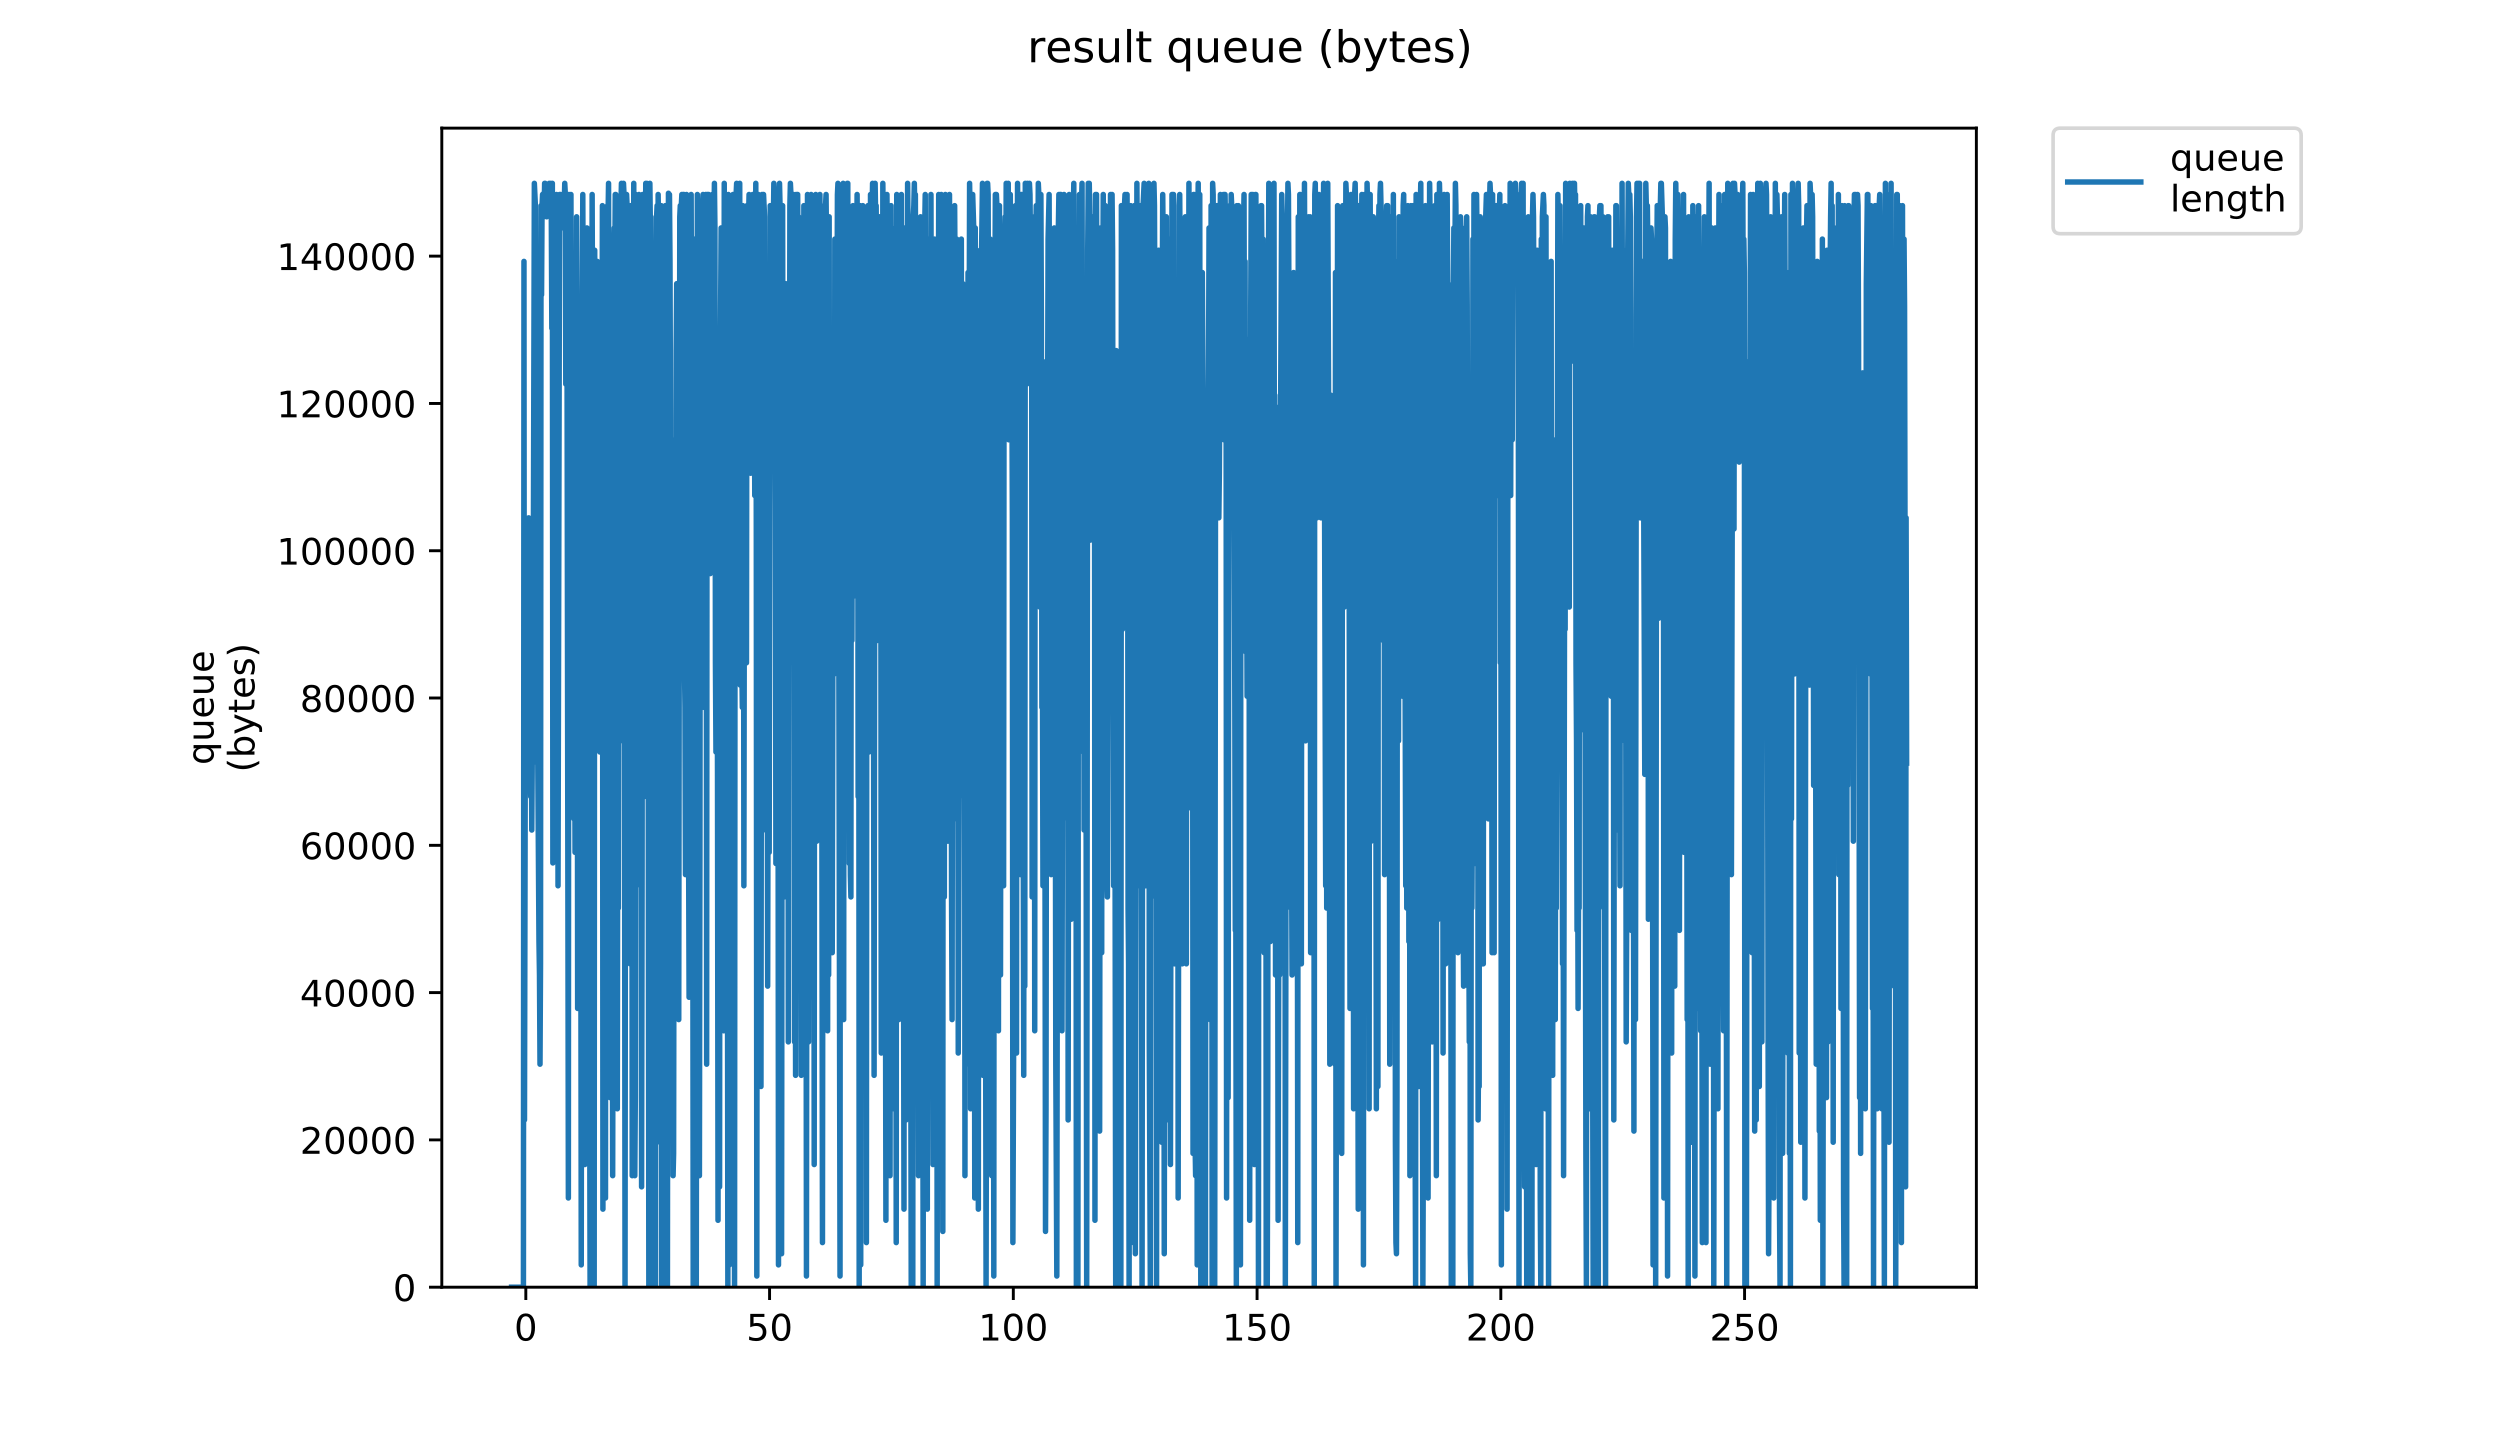 <?xml version="1.0" encoding="utf-8" standalone="no"?>
<!DOCTYPE svg PUBLIC "-//W3C//DTD SVG 1.1//EN"
  "http://www.w3.org/Graphics/SVG/1.1/DTD/svg11.dtd">
<!-- Created with matplotlib (https://matplotlib.org/) -->
<svg height="396pt" version="1.1" viewBox="0 0 684 396" width="684pt" xmlns="http://www.w3.org/2000/svg" xmlns:xlink="http://www.w3.org/1999/xlink">
 <defs>
  <style type="text/css">
*{stroke-linecap:butt;stroke-linejoin:round;}
  </style>
 </defs>
 <g id="figure_1">
  <g id="patch_1">
   <path d="M 0 396 
L 684 396 
L 684 0 
L 0 0 
z
" style="fill:#ffffff;"/>
  </g>
  <g id="axes_1">
   <g id="patch_2">
    <path d="M 120.879 352.174 
L 540.734 352.174 
L 540.734 35.062 
L 120.879 35.062 
z
" style="fill:#ffffff;"/>
   </g>
   <g id="matplotlib.axis_1">
    <g id="xtick_1">
     <g id="line2d_1">
      <defs>
       <path d="M 0 0 
L 0 3.5 
" id="m7050e555e5" style="stroke:#000000;stroke-width:0.8;"/>
      </defs>
      <g>
       <use style="stroke:#000000;stroke-width:0.8;" x="143.863" xlink:href="#m7050e555e5" y="352.174"/>
      </g>
     </g>
     <g id="text_1">
      <!-- 0 -->
      <defs>
       <path d="M 31.781 66.406 
Q 24.172 66.406 20.328 58.906 
Q 16.5 51.422 16.5 36.375 
Q 16.5 21.391 20.328 13.891 
Q 24.172 6.391 31.781 6.391 
Q 39.453 6.391 43.281 13.891 
Q 47.125 21.391 47.125 36.375 
Q 47.125 51.422 43.281 58.906 
Q 39.453 66.406 31.781 66.406 
z
M 31.781 74.219 
Q 44.047 74.219 50.516 64.516 
Q 56.984 54.828 56.984 36.375 
Q 56.984 17.969 50.516 8.266 
Q 44.047 -1.422 31.781 -1.422 
Q 19.531 -1.422 13.062 8.266 
Q 6.594 17.969 6.594 36.375 
Q 6.594 54.828 13.062 64.516 
Q 19.531 74.219 31.781 74.219 
z
" id="DejaVuSans-48"/>
      </defs>
      <g transform="translate(140.681 366.773)scale(0.1 -0.1)">
       <use xlink:href="#DejaVuSans-48"/>
      </g>
     </g>
    </g>
    <g id="xtick_2">
     <g id="line2d_2">
      <g>
       <use style="stroke:#000000;stroke-width:0.8;" x="210.553" xlink:href="#m7050e555e5" y="352.174"/>
      </g>
     </g>
     <g id="text_2">
      <!-- 50 -->
      <defs>
       <path d="M 10.797 72.906 
L 49.516 72.906 
L 49.516 64.594 
L 19.828 64.594 
L 19.828 46.734 
Q 21.969 47.469 24.109 47.828 
Q 26.266 48.188 28.422 48.188 
Q 40.625 48.188 47.75 41.5 
Q 54.891 34.812 54.891 23.391 
Q 54.891 11.625 47.562 5.094 
Q 40.234 -1.422 26.906 -1.422 
Q 22.312 -1.422 17.547 -0.641 
Q 12.797 0.141 7.719 1.703 
L 7.719 11.625 
Q 12.109 9.234 16.797 8.062 
Q 21.484 6.891 26.703 6.891 
Q 35.156 6.891 40.078 11.328 
Q 45.016 15.766 45.016 23.391 
Q 45.016 31 40.078 35.438 
Q 35.156 39.891 26.703 39.891 
Q 22.75 39.891 18.812 39.016 
Q 14.891 38.141 10.797 36.281 
z
" id="DejaVuSans-53"/>
      </defs>
      <g transform="translate(204.19 366.773)scale(0.1 -0.1)">
       <use xlink:href="#DejaVuSans-53"/>
       <use x="63.623" xlink:href="#DejaVuSans-48"/>
      </g>
     </g>
    </g>
    <g id="xtick_3">
     <g id="line2d_3">
      <g>
       <use style="stroke:#000000;stroke-width:0.8;" x="277.243" xlink:href="#m7050e555e5" y="352.174"/>
      </g>
     </g>
     <g id="text_3">
      <!-- 100 -->
      <defs>
       <path d="M 12.406 8.297 
L 28.516 8.297 
L 28.516 63.922 
L 10.984 60.406 
L 10.984 69.391 
L 28.422 72.906 
L 38.281 72.906 
L 38.281 8.297 
L 54.391 8.297 
L 54.391 0 
L 12.406 0 
z
" id="DejaVuSans-49"/>
      </defs>
      <g transform="translate(267.699 366.773)scale(0.1 -0.1)">
       <use xlink:href="#DejaVuSans-49"/>
       <use x="63.623" xlink:href="#DejaVuSans-48"/>
       <use x="127.246" xlink:href="#DejaVuSans-48"/>
      </g>
     </g>
    </g>
    <g id="xtick_4">
     <g id="line2d_4">
      <g>
       <use style="stroke:#000000;stroke-width:0.8;" x="343.933" xlink:href="#m7050e555e5" y="352.174"/>
      </g>
     </g>
     <g id="text_4">
      <!-- 150 -->
      <g transform="translate(334.389 366.773)scale(0.1 -0.1)">
       <use xlink:href="#DejaVuSans-49"/>
       <use x="63.623" xlink:href="#DejaVuSans-53"/>
       <use x="127.246" xlink:href="#DejaVuSans-48"/>
      </g>
     </g>
    </g>
    <g id="xtick_5">
     <g id="line2d_5">
      <g>
       <use style="stroke:#000000;stroke-width:0.8;" x="410.623" xlink:href="#m7050e555e5" y="352.174"/>
      </g>
     </g>
     <g id="text_5">
      <!-- 200 -->
      <defs>
       <path d="M 19.188 8.297 
L 53.609 8.297 
L 53.609 0 
L 7.328 0 
L 7.328 8.297 
Q 12.938 14.109 22.625 23.891 
Q 32.328 33.688 34.812 36.531 
Q 39.547 41.844 41.422 45.531 
Q 43.312 49.219 43.312 52.781 
Q 43.312 58.594 39.234 62.25 
Q 35.156 65.922 28.609 65.922 
Q 23.969 65.922 18.812 64.312 
Q 13.672 62.703 7.812 59.422 
L 7.812 69.391 
Q 13.766 71.781 18.938 73 
Q 24.125 74.219 28.422 74.219 
Q 39.75 74.219 46.484 68.547 
Q 53.219 62.891 53.219 53.422 
Q 53.219 48.922 51.531 44.891 
Q 49.859 40.875 45.406 35.406 
Q 44.188 33.984 37.641 27.219 
Q 31.109 20.453 19.188 8.297 
z
" id="DejaVuSans-50"/>
      </defs>
      <g transform="translate(401.079 366.773)scale(0.1 -0.1)">
       <use xlink:href="#DejaVuSans-50"/>
       <use x="63.623" xlink:href="#DejaVuSans-48"/>
       <use x="127.246" xlink:href="#DejaVuSans-48"/>
      </g>
     </g>
    </g>
    <g id="xtick_6">
     <g id="line2d_6">
      <g>
       <use style="stroke:#000000;stroke-width:0.8;" x="477.313" xlink:href="#m7050e555e5" y="352.174"/>
      </g>
     </g>
     <g id="text_6">
      <!-- 250 -->
      <g transform="translate(467.769 366.773)scale(0.1 -0.1)">
       <use xlink:href="#DejaVuSans-50"/>
       <use x="63.623" xlink:href="#DejaVuSans-53"/>
       <use x="127.246" xlink:href="#DejaVuSans-48"/>
      </g>
     </g>
    </g>
   </g>
   <g id="matplotlib.axis_2">
    <g id="ytick_1">
     <g id="line2d_7">
      <defs>
       <path d="M 0 0 
L -3.5 0 
" id="m7a38f1c2a9" style="stroke:#000000;stroke-width:0.8;"/>
      </defs>
      <g>
       <use style="stroke:#000000;stroke-width:0.8;" x="120.879" xlink:href="#m7a38f1c2a9" y="352.174"/>
      </g>
     </g>
     <g id="text_7">
      <!-- 0 -->
      <g transform="translate(107.516 355.973)scale(0.1 -0.1)">
       <use xlink:href="#DejaVuSans-48"/>
      </g>
     </g>
    </g>
    <g id="ytick_2">
     <g id="line2d_8">
      <g>
       <use style="stroke:#000000;stroke-width:0.8;" x="120.879" xlink:href="#m7a38f1c2a9" y="311.875"/>
      </g>
     </g>
     <g id="text_8">
      <!-- 20000 -->
      <g transform="translate(82.066 315.675)scale(0.1 -0.1)">
       <use xlink:href="#DejaVuSans-50"/>
       <use x="63.623" xlink:href="#DejaVuSans-48"/>
       <use x="127.246" xlink:href="#DejaVuSans-48"/>
       <use x="190.869" xlink:href="#DejaVuSans-48"/>
       <use x="254.492" xlink:href="#DejaVuSans-48"/>
      </g>
     </g>
    </g>
    <g id="ytick_3">
     <g id="line2d_9">
      <g>
       <use style="stroke:#000000;stroke-width:0.8;" x="120.879" xlink:href="#m7a38f1c2a9" y="271.577"/>
      </g>
     </g>
     <g id="text_9">
      <!-- 40000 -->
      <defs>
       <path d="M 37.797 64.312 
L 12.891 25.391 
L 37.797 25.391 
z
M 35.203 72.906 
L 47.609 72.906 
L 47.609 25.391 
L 58.016 25.391 
L 58.016 17.188 
L 47.609 17.188 
L 47.609 0 
L 37.797 0 
L 37.797 17.188 
L 4.891 17.188 
L 4.891 26.703 
z
" id="DejaVuSans-52"/>
      </defs>
      <g transform="translate(82.066 275.376)scale(0.1 -0.1)">
       <use xlink:href="#DejaVuSans-52"/>
       <use x="63.623" xlink:href="#DejaVuSans-48"/>
       <use x="127.246" xlink:href="#DejaVuSans-48"/>
       <use x="190.869" xlink:href="#DejaVuSans-48"/>
       <use x="254.492" xlink:href="#DejaVuSans-48"/>
      </g>
     </g>
    </g>
    <g id="ytick_4">
     <g id="line2d_10">
      <g>
       <use style="stroke:#000000;stroke-width:0.8;" x="120.879" xlink:href="#m7a38f1c2a9" y="231.278"/>
      </g>
     </g>
     <g id="text_10">
      <!-- 60000 -->
      <defs>
       <path d="M 33.016 40.375 
Q 26.375 40.375 22.484 35.828 
Q 18.609 31.297 18.609 23.391 
Q 18.609 15.531 22.484 10.953 
Q 26.375 6.391 33.016 6.391 
Q 39.656 6.391 43.531 10.953 
Q 47.406 15.531 47.406 23.391 
Q 47.406 31.297 43.531 35.828 
Q 39.656 40.375 33.016 40.375 
z
M 52.594 71.297 
L 52.594 62.312 
Q 48.875 64.062 45.094 64.984 
Q 41.312 65.922 37.594 65.922 
Q 27.828 65.922 22.672 59.328 
Q 17.531 52.734 16.797 39.406 
Q 19.672 43.656 24.016 45.922 
Q 28.375 48.188 33.594 48.188 
Q 44.578 48.188 50.953 41.516 
Q 57.328 34.859 57.328 23.391 
Q 57.328 12.156 50.688 5.359 
Q 44.047 -1.422 33.016 -1.422 
Q 20.359 -1.422 13.672 8.266 
Q 6.984 17.969 6.984 36.375 
Q 6.984 53.656 15.188 63.938 
Q 23.391 74.219 37.203 74.219 
Q 40.922 74.219 44.703 73.484 
Q 48.484 72.75 52.594 71.297 
z
" id="DejaVuSans-54"/>
      </defs>
      <g transform="translate(82.066 235.077)scale(0.1 -0.1)">
       <use xlink:href="#DejaVuSans-54"/>
       <use x="63.623" xlink:href="#DejaVuSans-48"/>
       <use x="127.246" xlink:href="#DejaVuSans-48"/>
       <use x="190.869" xlink:href="#DejaVuSans-48"/>
       <use x="254.492" xlink:href="#DejaVuSans-48"/>
      </g>
     </g>
    </g>
    <g id="ytick_5">
     <g id="line2d_11">
      <g>
       <use style="stroke:#000000;stroke-width:0.8;" x="120.879" xlink:href="#m7a38f1c2a9" y="190.979"/>
      </g>
     </g>
     <g id="text_11">
      <!-- 80000 -->
      <defs>
       <path d="M 31.781 34.625 
Q 24.75 34.625 20.719 30.859 
Q 16.703 27.094 16.703 20.516 
Q 16.703 13.922 20.719 10.156 
Q 24.75 6.391 31.781 6.391 
Q 38.812 6.391 42.859 10.172 
Q 46.922 13.969 46.922 20.516 
Q 46.922 27.094 42.891 30.859 
Q 38.875 34.625 31.781 34.625 
z
M 21.922 38.812 
Q 15.578 40.375 12.031 44.719 
Q 8.5 49.078 8.5 55.328 
Q 8.5 64.062 14.719 69.141 
Q 20.953 74.219 31.781 74.219 
Q 42.672 74.219 48.875 69.141 
Q 55.078 64.062 55.078 55.328 
Q 55.078 49.078 51.531 44.719 
Q 48 40.375 41.703 38.812 
Q 48.828 37.156 52.797 32.312 
Q 56.781 27.484 56.781 20.516 
Q 56.781 9.906 50.312 4.234 
Q 43.844 -1.422 31.781 -1.422 
Q 19.734 -1.422 13.25 4.234 
Q 6.781 9.906 6.781 20.516 
Q 6.781 27.484 10.781 32.312 
Q 14.797 37.156 21.922 38.812 
z
M 18.312 54.391 
Q 18.312 48.734 21.844 45.562 
Q 25.391 42.391 31.781 42.391 
Q 38.141 42.391 41.719 45.562 
Q 45.312 48.734 45.312 54.391 
Q 45.312 60.062 41.719 63.234 
Q 38.141 66.406 31.781 66.406 
Q 25.391 66.406 21.844 63.234 
Q 18.312 60.062 18.312 54.391 
z
" id="DejaVuSans-56"/>
      </defs>
      <g transform="translate(82.066 194.778)scale(0.1 -0.1)">
       <use xlink:href="#DejaVuSans-56"/>
       <use x="63.623" xlink:href="#DejaVuSans-48"/>
       <use x="127.246" xlink:href="#DejaVuSans-48"/>
       <use x="190.869" xlink:href="#DejaVuSans-48"/>
       <use x="254.492" xlink:href="#DejaVuSans-48"/>
      </g>
     </g>
    </g>
    <g id="ytick_6">
     <g id="line2d_12">
      <g>
       <use style="stroke:#000000;stroke-width:0.8;" x="120.879" xlink:href="#m7a38f1c2a9" y="150.68"/>
      </g>
     </g>
     <g id="text_12">
      <!-- 100000 -->
      <g transform="translate(75.704 154.48)scale(0.1 -0.1)">
       <use xlink:href="#DejaVuSans-49"/>
       <use x="63.623" xlink:href="#DejaVuSans-48"/>
       <use x="127.246" xlink:href="#DejaVuSans-48"/>
       <use x="190.869" xlink:href="#DejaVuSans-48"/>
       <use x="254.492" xlink:href="#DejaVuSans-48"/>
       <use x="318.115" xlink:href="#DejaVuSans-48"/>
      </g>
     </g>
    </g>
    <g id="ytick_7">
     <g id="line2d_13">
      <g>
       <use style="stroke:#000000;stroke-width:0.8;" x="120.879" xlink:href="#m7a38f1c2a9" y="110.382"/>
      </g>
     </g>
     <g id="text_13">
      <!-- 120000 -->
      <g transform="translate(75.704 114.181)scale(0.1 -0.1)">
       <use xlink:href="#DejaVuSans-49"/>
       <use x="63.623" xlink:href="#DejaVuSans-50"/>
       <use x="127.246" xlink:href="#DejaVuSans-48"/>
       <use x="190.869" xlink:href="#DejaVuSans-48"/>
       <use x="254.492" xlink:href="#DejaVuSans-48"/>
       <use x="318.115" xlink:href="#DejaVuSans-48"/>
      </g>
     </g>
    </g>
    <g id="ytick_8">
     <g id="line2d_14">
      <g>
       <use style="stroke:#000000;stroke-width:0.8;" x="120.879" xlink:href="#m7a38f1c2a9" y="70.083"/>
      </g>
     </g>
     <g id="text_14">
      <!-- 140000 -->
      <g transform="translate(75.704 73.882)scale(0.1 -0.1)">
       <use xlink:href="#DejaVuSans-49"/>
       <use x="63.623" xlink:href="#DejaVuSans-52"/>
       <use x="127.246" xlink:href="#DejaVuSans-48"/>
       <use x="190.869" xlink:href="#DejaVuSans-48"/>
       <use x="254.492" xlink:href="#DejaVuSans-48"/>
       <use x="318.115" xlink:href="#DejaVuSans-48"/>
      </g>
     </g>
    </g>
    <g id="text_15">
     <!-- queue -->
     <defs>
      <path d="M 14.797 27.297 
Q 14.797 17.391 18.875 11.75 
Q 22.953 6.109 30.078 6.109 
Q 37.203 6.109 41.297 11.75 
Q 45.406 17.391 45.406 27.297 
Q 45.406 37.203 41.297 42.844 
Q 37.203 48.484 30.078 48.484 
Q 22.953 48.484 18.875 42.844 
Q 14.797 37.203 14.797 27.297 
z
M 45.406 8.203 
Q 42.578 3.328 38.25 0.953 
Q 33.938 -1.422 27.875 -1.422 
Q 17.969 -1.422 11.734 6.484 
Q 5.516 14.406 5.516 27.297 
Q 5.516 40.188 11.734 48.094 
Q 17.969 56 27.875 56 
Q 33.938 56 38.25 53.625 
Q 42.578 51.266 45.406 46.391 
L 45.406 54.688 
L 54.391 54.688 
L 54.391 -20.797 
L 45.406 -20.797 
z
" id="DejaVuSans-113"/>
      <path d="M 8.5 21.578 
L 8.5 54.688 
L 17.484 54.688 
L 17.484 21.922 
Q 17.484 14.156 20.5 10.266 
Q 23.531 6.391 29.594 6.391 
Q 36.859 6.391 41.078 11.031 
Q 45.312 15.672 45.312 23.688 
L 45.312 54.688 
L 54.297 54.688 
L 54.297 0 
L 45.312 0 
L 45.312 8.406 
Q 42.047 3.422 37.719 1 
Q 33.406 -1.422 27.688 -1.422 
Q 18.266 -1.422 13.375 4.438 
Q 8.5 10.297 8.5 21.578 
z
M 31.109 56 
z
" id="DejaVuSans-117"/>
      <path d="M 56.203 29.594 
L 56.203 25.203 
L 14.891 25.203 
Q 15.484 15.922 20.484 11.062 
Q 25.484 6.203 34.422 6.203 
Q 39.594 6.203 44.453 7.469 
Q 49.312 8.734 54.109 11.281 
L 54.109 2.781 
Q 49.266 0.734 44.188 -0.344 
Q 39.109 -1.422 33.891 -1.422 
Q 20.797 -1.422 13.156 6.188 
Q 5.516 13.812 5.516 26.812 
Q 5.516 40.234 12.766 48.109 
Q 20.016 56 32.328 56 
Q 43.359 56 49.781 48.891 
Q 56.203 41.797 56.203 29.594 
z
M 47.219 32.234 
Q 47.125 39.594 43.094 43.984 
Q 39.062 48.391 32.422 48.391 
Q 24.906 48.391 20.391 44.141 
Q 15.875 39.891 15.188 32.172 
z
" id="DejaVuSans-101"/>
     </defs>
     <g transform="translate(58.426 209.283)rotate(-90)scale(0.1 -0.1)">
      <use xlink:href="#DejaVuSans-113"/>
      <use x="63.477" xlink:href="#DejaVuSans-117"/>
      <use x="126.855" xlink:href="#DejaVuSans-101"/>
      <use x="188.379" xlink:href="#DejaVuSans-117"/>
      <use x="251.758" xlink:href="#DejaVuSans-101"/>
     </g>
     <!-- (bytes) -->
     <defs>
      <path d="M 31 75.875 
Q 24.469 64.656 21.281 53.656 
Q 18.109 42.672 18.109 31.391 
Q 18.109 20.125 21.312 9.062 
Q 24.516 -2 31 -13.188 
L 23.188 -13.188 
Q 15.875 -1.703 12.234 9.375 
Q 8.594 20.453 8.594 31.391 
Q 8.594 42.281 12.203 53.312 
Q 15.828 64.359 23.188 75.875 
z
" id="DejaVuSans-40"/>
      <path d="M 48.688 27.297 
Q 48.688 37.203 44.609 42.844 
Q 40.531 48.484 33.406 48.484 
Q 26.266 48.484 22.188 42.844 
Q 18.109 37.203 18.109 27.297 
Q 18.109 17.391 22.188 11.75 
Q 26.266 6.109 33.406 6.109 
Q 40.531 6.109 44.609 11.75 
Q 48.688 17.391 48.688 27.297 
z
M 18.109 46.391 
Q 20.953 51.266 25.266 53.625 
Q 29.594 56 35.594 56 
Q 45.562 56 51.781 48.094 
Q 58.016 40.188 58.016 27.297 
Q 58.016 14.406 51.781 6.484 
Q 45.562 -1.422 35.594 -1.422 
Q 29.594 -1.422 25.266 0.953 
Q 20.953 3.328 18.109 8.203 
L 18.109 0 
L 9.078 0 
L 9.078 75.984 
L 18.109 75.984 
z
" id="DejaVuSans-98"/>
      <path d="M 32.172 -5.078 
Q 28.375 -14.844 24.75 -17.812 
Q 21.141 -20.797 15.094 -20.797 
L 7.906 -20.797 
L 7.906 -13.281 
L 13.188 -13.281 
Q 16.891 -13.281 18.938 -11.516 
Q 21 -9.766 23.484 -3.219 
L 25.094 0.875 
L 2.984 54.688 
L 12.5 54.688 
L 29.594 11.922 
L 46.688 54.688 
L 56.203 54.688 
z
" id="DejaVuSans-121"/>
      <path d="M 18.312 70.219 
L 18.312 54.688 
L 36.812 54.688 
L 36.812 47.703 
L 18.312 47.703 
L 18.312 18.016 
Q 18.312 11.328 20.141 9.422 
Q 21.969 7.516 27.594 7.516 
L 36.812 7.516 
L 36.812 0 
L 27.594 0 
Q 17.188 0 13.234 3.875 
Q 9.281 7.766 9.281 18.016 
L 9.281 47.703 
L 2.688 47.703 
L 2.688 54.688 
L 9.281 54.688 
L 9.281 70.219 
z
" id="DejaVuSans-116"/>
      <path d="M 44.281 53.078 
L 44.281 44.578 
Q 40.484 46.531 36.375 47.5 
Q 32.281 48.484 27.875 48.484 
Q 21.188 48.484 17.844 46.438 
Q 14.5 44.391 14.5 40.281 
Q 14.5 37.156 16.891 35.375 
Q 19.281 33.594 26.516 31.984 
L 29.594 31.297 
Q 39.156 29.25 43.188 25.516 
Q 47.219 21.781 47.219 15.094 
Q 47.219 7.469 41.188 3.016 
Q 35.156 -1.422 24.609 -1.422 
Q 20.219 -1.422 15.453 -0.562 
Q 10.688 0.297 5.422 2 
L 5.422 11.281 
Q 10.406 8.688 15.234 7.391 
Q 20.062 6.109 24.812 6.109 
Q 31.156 6.109 34.562 8.281 
Q 37.984 10.453 37.984 14.406 
Q 37.984 18.062 35.516 20.016 
Q 33.062 21.969 24.703 23.781 
L 21.578 24.516 
Q 13.234 26.266 9.516 29.906 
Q 5.812 33.547 5.812 39.891 
Q 5.812 47.609 11.281 51.797 
Q 16.75 56 26.812 56 
Q 31.781 56 36.172 55.266 
Q 40.578 54.547 44.281 53.078 
z
" id="DejaVuSans-115"/>
      <path d="M 8.016 75.875 
L 15.828 75.875 
Q 23.141 64.359 26.781 53.312 
Q 30.422 42.281 30.422 31.391 
Q 30.422 20.453 26.781 9.375 
Q 23.141 -1.703 15.828 -13.188 
L 8.016 -13.188 
Q 14.5 -2 17.703 9.062 
Q 20.906 20.125 20.906 31.391 
Q 20.906 42.672 17.703 53.656 
Q 14.5 64.656 8.016 75.875 
z
" id="DejaVuSans-41"/>
     </defs>
     <g transform="translate(69.624 211.295)rotate(-90)scale(0.1 -0.1)">
      <use xlink:href="#DejaVuSans-40"/>
      <use x="39.014" xlink:href="#DejaVuSans-98"/>
      <use x="102.49" xlink:href="#DejaVuSans-121"/>
      <use x="161.67" xlink:href="#DejaVuSans-116"/>
      <use x="200.879" xlink:href="#DejaVuSans-101"/>
      <use x="262.402" xlink:href="#DejaVuSans-115"/>
      <use x="314.502" xlink:href="#DejaVuSans-41"/>
     </g>
    </g>
   </g>
   <g id="line2d_15">
    <path clip-path="url(#p92e6423c64)" d="M 139.963 352.174 
L 143.21 352.174 
L 143.358 71.517 
L 143.499 306.415 
L 143.78 175.238 
L 143.928 178.289 
L 144.069 150.833 
L 144.211 172.188 
L 144.357 159.985 
L 144.499 175.238 
L 144.641 141.682 
L 144.783 193.542 
L 145.208 217.947 
L 145.35 193.542 
L 145.491 227.099 
L 145.632 205.745 
L 145.774 208.795 
L 146.198 50.163 
L 146.481 56.264 
L 146.904 178.289 
L 147.044 193.542 
L 147.464 257.605 
L 147.604 266.757 
L 147.745 291.162 
L 147.886 263.706 
L 148.026 56.264 
L 148.166 80.669 
L 148.306 56.264 
L 148.447 53.214 
L 148.587 53.065 
L 148.728 59.315 
L 148.868 58.924 
L 149.008 50.163 
L 149.148 50.163 
L 149.289 53.214 
L 149.43 53.214 
L 149.571 59.315 
L 149.711 56.264 
L 149.992 56.264 
L 150.275 50.163 
L 150.415 56.264 
L 150.697 50.163 
L 150.838 59.315 
L 150.979 89.821 
L 151.121 50.163 
L 151.263 236.102 
L 151.404 71.517 
L 151.544 77.619 
L 151.686 56.558 
L 151.827 153.884 
L 151.968 56.264 
L 152.109 59.315 
L 152.25 53.214 
L 152.392 65.416 
L 152.533 95.922 
L 152.675 242.352 
L 153.101 53.214 
L 153.384 53.214 
L 153.526 56.264 
L 153.668 62.366 
L 153.81 59.315 
L 153.951 53.214 
L 154.233 62.366 
L 154.515 50.163 
L 154.658 52.861 
L 154.799 105.074 
L 154.939 59.315 
L 155.08 56.264 
L 155.506 327.769 
L 155.647 53.214 
L 155.788 62.366 
L 155.929 62.366 
L 156.069 59.315 
L 156.21 53.214 
L 156.491 208.795 
L 156.913 126.428 
L 157.053 224.048 
L 157.194 187.441 
L 157.336 233.2 
L 157.761 59.315 
L 157.901 105.074 
L 158.043 275.909 
L 158.183 147.783 
L 158.323 138.631 
L 158.464 138.631 
L 158.608 269.808 
L 158.748 166.087 
L 158.888 224.048 
L 159.03 346.073 
L 159.311 83.72 
L 159.451 53.214 
L 159.592 92.872 
L 159.733 62.366 
L 159.874 74.568 
L 160.014 318.617 
L 160.155 153.884 
L 160.3 306.415 
L 160.592 62.366 
L 160.739 166.087 
L 160.887 166.087 
L 161.027 156.935 
L 161.167 214.896 
L 161.449 352.174 
L 161.59 233.2 
L 161.73 352.174 
L 162.01 53.214 
L 162.149 98.973 
L 162.57 352.174 
L 162.71 68.467 
L 162.991 159.985 
L 163.131 77.619 
L 163.27 175.238 
L 163.41 71.517 
L 163.551 159.985 
L 163.696 156.935 
L 163.836 163.036 
L 163.977 80.669 
L 164.117 205.745 
L 164.257 169.137 
L 164.397 95.922 
L 164.676 129.479 
L 164.817 56.264 
L 164.957 330.82 
L 165.097 184.39 
L 165.237 187.441 
L 165.377 324.719 
L 165.518 282.022 
L 165.66 327.769 
L 165.8 123.378 
L 165.94 169.137 
L 166.22 56.264 
L 166.36 59.315 
L 166.5 50.163 
L 166.641 178.289 
L 166.781 184.39 
L 166.921 300.314 
L 167.061 68.467 
L 167.201 233.2 
L 167.344 153.884 
L 167.624 321.668 
L 167.764 251.504 
L 167.906 68.467 
L 168.047 62.366 
L 168.19 77.619 
L 168.333 53.214 
L 168.474 53.214 
L 168.615 86.77 
L 168.755 80.669 
L 168.896 303.364 
L 169.04 196.593 
L 169.183 248.453 
L 169.463 80.669 
L 169.604 123.378 
L 169.744 202.694 
L 169.884 56.264 
L 170.024 50.163 
L 170.163 59.315 
L 170.586 50.163 
L 170.727 53.214 
L 171.009 352.174 
L 171.151 196.593 
L 171.291 208.795 
L 171.43 53.214 
L 171.57 56.264 
L 171.71 224.048 
L 171.854 217.947 
L 171.994 105.074 
L 172.134 98.973 
L 172.274 108.125 
L 172.414 263.706 
L 172.554 56.264 
L 172.693 56.264 
L 172.833 102.024 
L 172.973 321.668 
L 173.396 50.163 
L 173.678 321.668 
L 173.823 300.314 
L 173.969 53.214 
L 174.26 150.833 
L 174.402 156.935 
L 174.548 156.935 
L 174.689 132.53 
L 174.83 53.214 
L 174.972 65.416 
L 175.114 89.821 
L 175.255 242.352 
L 175.396 214.896 
L 175.538 324.719 
L 175.679 239.301 
L 175.821 53.214 
L 175.963 80.669 
L 176.105 62.366 
L 176.246 217.947 
L 176.389 175.238 
L 176.674 50.163 
L 176.815 65.416 
L 176.956 50.163 
L 177.098 53.214 
L 177.239 111.175 
L 177.521 352.174 
L 177.662 102.024 
L 177.803 50.163 
L 177.945 62.366 
L 178.086 59.315 
L 178.934 352.174 
L 179.076 166.087 
L 179.218 352.174 
L 179.362 352.174 
L 179.503 83.72 
L 179.643 59.315 
L 179.784 56.264 
L 179.926 169.137 
L 180.067 53.214 
L 180.208 65.416 
L 180.49 129.479 
L 180.632 312.516 
L 180.914 56.264 
L 181.056 352.174 
L 181.339 68.467 
L 181.62 352.174 
L 182.043 56.264 
L 182.183 102.024 
L 182.324 266.757 
L 182.464 230.149 
L 182.606 352.174 
L 182.887 52.875 
L 183.027 53.214 
L 183.168 53.214 
L 183.309 71.517 
L 183.449 114.226 
L 183.59 300.314 
L 183.731 202.694 
L 183.875 297.263 
L 184.016 227.099 
L 184.157 321.668 
L 184.297 315.567 
L 184.578 120.327 
L 184.719 245.403 
L 184.86 236.251 
L 185 95.922 
L 185.141 77.619 
L 185.282 211.87 
L 185.422 92.872 
L 185.704 278.959 
L 185.985 59.315 
L 186.126 56.264 
L 186.408 56.264 
L 186.554 53.214 
L 186.699 56.264 
L 186.842 53.214 
L 187.124 53.214 
L 187.265 181.34 
L 187.407 193.542 
L 187.547 239.301 
L 187.688 59.315 
L 187.83 53.214 
L 188.113 230.149 
L 188.253 187.441 
L 188.535 272.858 
L 188.675 269.808 
L 188.815 108.125 
L 188.955 102.024 
L 189.096 53.214 
L 189.519 202.694 
L 189.659 352.174 
L 189.799 74.568 
L 189.94 65.416 
L 190.081 282.022 
L 190.222 105.074 
L 190.505 352.174 
L 190.794 53.214 
L 190.935 59.315 
L 191.076 80.669 
L 191.358 321.668 
L 191.499 233.2 
L 191.639 56.264 
L 191.786 62.366 
L 192.068 193.542 
L 192.209 59.315 
L 192.35 53.214 
L 192.49 59.315 
L 192.632 193.542 
L 192.773 166.087 
L 193.056 53.214 
L 193.197 53.214 
L 193.337 291.162 
L 193.479 53.214 
L 193.902 53.214 
L 194.185 135.58 
L 194.326 156.935 
L 194.467 83.72 
L 194.614 74.568 
L 194.755 105.074 
L 194.896 53.214 
L 195.039 114.226 
L 195.18 56.264 
L 195.321 62.366 
L 195.462 50.163 
L 195.603 62.366 
L 195.745 181.34 
L 195.886 205.745 
L 196.169 159.985 
L 196.31 211.87 
L 196.451 333.87 
L 196.592 150.833 
L 196.733 123.378 
L 196.875 324.719 
L 197.019 108.125 
L 197.301 62.366 
L 197.443 62.366 
L 197.585 175.238 
L 197.727 193.542 
L 197.868 138.631 
L 198.013 282.022 
L 198.153 50.163 
L 198.435 220.998 
L 198.577 53.214 
L 198.718 102.024 
L 198.859 92.872 
L 199.141 352.174 
L 199.282 53.214 
L 199.563 346.073 
L 199.703 102.024 
L 199.843 126.428 
L 199.984 111.175 
L 200.266 309.466 
L 200.409 95.922 
L 200.55 53.214 
L 200.972 352.174 
L 201.113 138.631 
L 201.257 123.378 
L 201.401 53.214 
L 201.542 50.163 
L 201.683 178.289 
L 201.824 53.214 
L 201.964 53.214 
L 202.248 59.315 
L 202.388 50.163 
L 202.533 187.441 
L 202.675 62.366 
L 202.817 59.315 
L 202.959 181.34 
L 203.103 193.542 
L 203.243 56.264 
L 203.383 83.72 
L 203.524 242.352 
L 203.665 147.783 
L 203.806 166.087 
L 204.091 86.77 
L 204.233 181.34 
L 204.376 56.264 
L 204.518 129.479 
L 204.661 56.264 
L 204.804 59.315 
L 204.947 53.214 
L 205.09 65.416 
L 205.375 129.479 
L 205.518 68.467 
L 205.941 53.214 
L 206.081 105.074 
L 206.221 114.226 
L 206.361 95.922 
L 206.502 135.58 
L 206.784 50.163 
L 206.925 147.783 
L 207.065 349.124 
L 207.209 156.935 
L 207.351 153.884 
L 207.493 53.214 
L 207.635 196.593 
L 207.775 129.479 
L 207.919 239.301 
L 208.06 208.795 
L 208.2 297.263 
L 208.481 53.214 
L 208.622 56.264 
L 208.763 53.214 
L 208.903 53.214 
L 209.185 59.315 
L 209.467 227.099 
L 209.749 83.72 
L 210.029 269.808 
L 210.309 129.479 
L 210.45 233.2 
L 210.732 56.264 
L 210.874 74.568 
L 211.014 59.315 
L 211.156 114.226 
L 211.297 56.264 
L 211.58 62.366 
L 211.721 50.163 
L 212.005 95.922 
L 212.146 138.631 
L 212.286 236.251 
L 212.71 147.783 
L 212.852 169.137 
L 212.993 346.073 
L 213.134 53.214 
L 213.275 50.163 
L 213.416 56.264 
L 213.557 105.074 
L 213.839 343.022 
L 214.122 56.264 
L 214.404 242.352 
L 214.548 245.403 
L 214.692 132.53 
L 214.834 224.048 
L 214.976 77.619 
L 215.117 80.669 
L 215.4 178.289 
L 215.541 98.973 
L 215.682 285.061 
L 215.823 86.77 
L 215.966 150.833 
L 216.109 56.264 
L 216.252 50.163 
L 216.537 56.264 
L 216.678 181.34 
L 216.819 53.214 
L 216.961 62.366 
L 217.102 53.214 
L 217.389 285.061 
L 217.53 184.39 
L 217.671 294.212 
L 217.814 53.214 
L 217.958 193.542 
L 218.099 53.214 
L 218.241 53.214 
L 218.382 83.72 
L 218.522 59.315 
L 218.664 196.593 
L 218.805 199.643 
L 218.947 144.732 
L 219.229 294.212 
L 219.37 263.706 
L 219.512 172.188 
L 219.653 208.795 
L 219.936 56.264 
L 220.078 59.315 
L 220.361 175.238 
L 220.501 205.745 
L 220.643 349.124 
L 220.929 53.214 
L 221.071 120.327 
L 221.212 285.061 
L 221.495 86.77 
L 221.636 199.643 
L 221.777 59.315 
L 221.919 53.214 
L 222.059 80.669 
L 222.34 272.858 
L 222.481 260.656 
L 222.623 95.922 
L 222.764 318.617 
L 222.904 102.024 
L 223.045 86.77 
L 223.185 53.214 
L 223.326 92.872 
L 223.466 230.149 
L 223.607 199.643 
L 223.747 56.264 
L 223.891 56.264 
L 224.035 74.568 
L 224.18 56.264 
L 224.322 53.214 
L 224.462 92.872 
L 224.603 86.77 
L 224.743 132.53 
L 225.025 339.972 
L 225.307 68.467 
L 225.447 95.922 
L 225.588 56.264 
L 225.728 74.568 
L 225.869 56.264 
L 226.009 53.214 
L 226.15 68.467 
L 226.291 245.403 
L 226.432 282.022 
L 226.573 74.568 
L 226.713 266.757 
L 226.855 59.315 
L 226.996 211.87 
L 227.136 114.226 
L 227.277 117.277 
L 227.418 178.289 
L 227.56 153.884 
L 227.7 260.656 
L 227.986 120.327 
L 228.128 175.238 
L 228.269 184.39 
L 228.411 65.416 
L 228.695 141.682 
L 228.838 80.669 
L 228.979 98.973 
L 229.119 53.214 
L 229.261 50.163 
L 229.831 349.124 
L 229.974 80.669 
L 230.117 53.214 
L 230.258 53.214 
L 230.4 56.264 
L 230.684 50.163 
L 230.826 278.959 
L 230.968 83.72 
L 231.11 53.214 
L 231.251 117.277 
L 231.533 53.214 
L 231.673 53.214 
L 231.814 50.163 
L 231.956 50.163 
L 232.098 208.795 
L 232.239 156.935 
L 232.38 236.251 
L 232.521 150.833 
L 232.662 239.301 
L 232.806 245.403 
L 232.947 68.467 
L 233.087 175.238 
L 233.37 56.264 
L 233.511 65.416 
L 233.651 153.884 
L 233.793 163.036 
L 233.937 89.821 
L 234.081 114.226 
L 234.504 53.214 
L 234.645 80.669 
L 234.786 217.947 
L 234.928 92.872 
L 235.07 352.174 
L 235.211 83.72 
L 235.351 56.264 
L 235.493 346.073 
L 235.634 77.619 
L 235.917 166.087 
L 236.058 56.264 
L 236.199 126.428 
L 236.339 62.366 
L 236.481 108.125 
L 236.622 98.973 
L 236.762 77.619 
L 236.904 111.175 
L 237.045 339.972 
L 237.186 117.277 
L 237.469 56.264 
L 237.609 89.821 
L 237.749 205.745 
L 237.889 71.517 
L 238.029 163.036 
L 238.17 53.214 
L 238.451 59.315 
L 238.592 59.315 
L 238.732 50.163 
L 238.872 111.175 
L 239.153 294.212 
L 239.433 50.163 
L 239.575 59.315 
L 239.716 56.264 
L 239.856 80.669 
L 239.997 175.238 
L 240.137 135.58 
L 240.277 166.087 
L 240.557 59.315 
L 240.698 59.315 
L 240.98 129.479 
L 241.121 288.111 
L 241.262 117.277 
L 241.403 214.896 
L 241.543 50.163 
L 241.683 65.416 
L 241.964 199.643 
L 242.104 172.188 
L 242.385 333.87 
L 242.526 80.669 
L 242.667 53.214 
L 242.808 71.517 
L 243.231 263.706 
L 243.371 275.909 
L 243.512 321.668 
L 243.794 56.264 
L 243.936 95.922 
L 244.078 62.366 
L 244.219 86.77 
L 244.36 163.036 
L 244.501 303.364 
L 244.641 254.554 
L 244.782 65.416 
L 244.922 77.619 
L 245.207 339.972 
L 245.349 53.214 
L 245.63 117.277 
L 245.771 129.479 
L 245.911 278.959 
L 246.052 202.694 
L 246.195 236.251 
L 246.336 239.301 
L 246.619 53.214 
L 246.909 172.188 
L 247.049 178.289 
L 247.331 330.82 
L 247.472 71.517 
L 247.613 62.366 
L 247.753 120.327 
L 247.897 306.415 
L 248.038 166.087 
L 248.18 175.238 
L 248.323 50.163 
L 248.465 65.416 
L 248.606 59.315 
L 248.747 77.619 
L 248.888 111.175 
L 249.312 352.174 
L 249.455 59.315 
L 249.596 123.378 
L 249.738 352.174 
L 249.881 59.315 
L 250.022 56.264 
L 250.163 50.163 
L 250.304 59.315 
L 250.445 53.214 
L 250.733 211.87 
L 250.874 208.795 
L 251.016 205.745 
L 251.157 245.403 
L 251.299 321.668 
L 251.44 141.682 
L 251.58 217.947 
L 251.721 227.099 
L 251.863 59.315 
L 252.008 62.366 
L 252.153 166.087 
L 252.294 141.682 
L 252.576 352.174 
L 252.859 71.517 
L 253.142 53.214 
L 253.286 129.479 
L 253.429 129.479 
L 253.715 330.82 
L 253.856 83.72 
L 253.999 65.416 
L 254.284 236.251 
L 254.425 205.745 
L 254.708 53.214 
L 255.271 318.617 
L 255.412 156.935 
L 255.694 65.416 
L 255.834 184.39 
L 255.978 178.289 
L 256.122 102.024 
L 256.266 166.087 
L 256.406 352.174 
L 256.686 123.378 
L 256.826 53.214 
L 256.967 62.281 
L 257.108 111.175 
L 257.249 65.416 
L 257.532 53.214 
L 257.672 98.973 
L 257.953 336.921 
L 258.093 56.264 
L 258.373 245.403 
L 258.513 77.619 
L 258.654 53.214 
L 258.795 178.289 
L 258.936 159.985 
L 259.217 102.024 
L 259.358 230.149 
L 259.498 68.467 
L 259.64 86.77 
L 259.781 53.214 
L 259.924 86.77 
L 260.064 68.467 
L 260.345 245.403 
L 260.487 278.959 
L 260.768 62.366 
L 261.049 224.048 
L 261.19 56.264 
L 261.332 80.669 
L 261.615 68.467 
L 261.755 65.416 
L 261.896 196.593 
L 262.037 169.137 
L 262.177 288.111 
L 262.46 208.795 
L 262.601 217.947 
L 262.742 80.669 
L 262.882 117.277 
L 263.023 65.416 
L 263.164 199.643 
L 263.305 159.985 
L 263.445 77.619 
L 263.586 147.783 
L 263.867 111.175 
L 264.01 321.668 
L 264.152 123.378 
L 264.295 278.959 
L 264.435 291.162 
L 264.856 74.568 
L 264.998 156.935 
L 265.28 50.163 
L 265.421 59.315 
L 265.562 303.364 
L 265.702 65.416 
L 265.843 71.517 
L 266.126 53.214 
L 266.407 62.366 
L 266.69 327.769 
L 266.831 62.366 
L 267.111 272.858 
L 267.252 68.467 
L 267.393 114.226 
L 267.534 114.226 
L 267.675 330.82 
L 267.816 89.821 
L 267.957 144.732 
L 268.098 248.453 
L 268.239 153.884 
L 268.379 147.783 
L 268.52 71.517 
L 268.802 50.163 
L 268.942 294.212 
L 269.225 59.315 
L 269.366 263.706 
L 269.65 269.808 
L 269.791 352.174 
L 269.932 269.808 
L 270.072 50.163 
L 270.212 50.163 
L 270.353 53.214 
L 270.635 169.137 
L 270.916 65.416 
L 271.056 199.643 
L 271.198 150.833 
L 271.339 321.668 
L 271.48 92.872 
L 271.621 98.973 
L 271.906 349.124 
L 272.046 102.024 
L 272.187 89.821 
L 272.327 53.214 
L 272.611 53.214 
L 272.751 56.264 
L 272.891 144.732 
L 273.032 156.935 
L 273.174 282.022 
L 273.315 74.568 
L 273.455 56.264 
L 273.736 266.757 
L 274.017 68.467 
L 274.157 199.643 
L 274.298 208.795 
L 274.438 172.188 
L 274.584 242.352 
L 274.726 71.517 
L 275.009 59.315 
L 275.154 89.821 
L 275.294 50.163 
L 275.434 105.074 
L 275.575 56.264 
L 275.715 59.315 
L 275.855 50.163 
L 275.995 120.327 
L 276.135 56.264 
L 276.276 80.669 
L 276.416 53.214 
L 276.557 86.77 
L 276.699 59.315 
L 276.981 141.682 
L 277.124 339.972 
L 277.406 266.757 
L 277.548 77.619 
L 277.692 59.315 
L 277.834 56.264 
L 277.977 62.366 
L 278.12 288.111 
L 278.263 86.77 
L 278.403 50.163 
L 278.544 89.821 
L 278.685 193.542 
L 278.965 59.315 
L 279.245 239.301 
L 279.385 53.214 
L 279.525 53.214 
L 279.665 80.669 
L 280.095 294.212 
L 280.235 89.821 
L 280.379 269.808 
L 280.519 50.163 
L 280.799 56.264 
L 280.939 105.074 
L 281.079 50.163 
L 281.221 56.264 
L 281.361 53.214 
L 281.509 68.467 
L 281.654 50.163 
L 281.802 53.214 
L 281.95 68.467 
L 282.098 59.315 
L 282.246 59.315 
L 282.393 245.403 
L 282.677 89.821 
L 282.818 62.366 
L 282.958 59.315 
L 283.098 282.022 
L 283.238 62.366 
L 283.377 65.416 
L 283.517 56.264 
L 283.657 105.074 
L 283.797 65.416 
L 283.939 74.568 
L 284.08 50.163 
L 284.22 53.214 
L 284.36 62.366 
L 284.501 166.087 
L 284.642 153.884 
L 284.783 53.214 
L 284.924 86.77 
L 285.066 193.542 
L 285.207 181.34 
L 285.349 242.352 
L 285.49 98.973 
L 285.63 163.036 
L 285.771 132.53 
L 286.051 336.921 
L 286.192 303.364 
L 286.333 178.289 
L 286.474 163.036 
L 286.756 65.416 
L 287.037 53.214 
L 287.599 239.301 
L 287.739 233.2 
L 287.88 71.517 
L 288.021 175.238 
L 288.162 120.327 
L 288.302 163.036 
L 288.442 62.366 
L 288.583 98.973 
L 288.864 291.162 
L 289.145 349.124 
L 289.568 62.366 
L 289.71 53.214 
L 289.851 59.315 
L 289.991 53.214 
L 290.273 53.214 
L 290.555 282.022 
L 290.696 211.87 
L 290.836 224.048 
L 290.976 59.315 
L 291.116 53.214 
L 291.256 108.125 
L 291.397 208.795 
L 291.537 138.631 
L 291.678 163.036 
L 291.818 59.315 
L 291.96 166.087 
L 292.101 77.619 
L 292.242 306.415 
L 292.524 53.214 
L 292.805 59.315 
L 292.945 126.428 
L 293.085 251.504 
L 293.227 71.517 
L 293.369 144.732 
L 293.51 135.58 
L 293.65 59.315 
L 293.791 50.163 
L 293.931 190.491 
L 294.071 141.682 
L 294.211 199.643 
L 294.351 74.568 
L 294.492 352.174 
L 294.633 132.53 
L 294.773 92.872 
L 294.914 352.174 
L 295.055 123.378 
L 295.337 53.214 
L 295.618 53.214 
L 295.76 56.264 
L 295.901 56.264 
L 296.044 50.163 
L 296.327 205.745 
L 296.467 120.327 
L 296.608 227.099 
L 296.75 224.048 
L 297.032 108.125 
L 297.317 352.174 
L 297.598 68.467 
L 297.739 50.163 
L 297.88 74.568 
L 298.021 50.163 
L 298.162 59.315 
L 298.304 147.783 
L 298.589 65.416 
L 298.73 83.72 
L 298.871 86.77 
L 299.012 59.315 
L 299.296 65.416 
L 299.438 65.416 
L 299.579 333.87 
L 299.725 53.214 
L 299.866 62.366 
L 300.008 53.214 
L 300.291 153.884 
L 300.432 123.378 
L 300.573 129.479 
L 300.858 309.466 
L 301.139 62.366 
L 301.282 86.77 
L 301.425 260.656 
L 301.566 89.821 
L 301.708 83.72 
L 301.849 53.214 
L 302.135 211.87 
L 302.276 62.366 
L 302.417 56.264 
L 302.558 83.72 
L 302.841 239.301 
L 302.984 245.403 
L 303.413 74.568 
L 303.554 62.366 
L 303.695 126.428 
L 303.836 53.214 
L 303.977 98.973 
L 304.118 56.264 
L 304.259 53.214 
L 304.403 68.467 
L 304.688 242.352 
L 304.971 153.884 
L 305.255 352.174 
L 305.395 95.922 
L 305.536 129.479 
L 305.676 282.022 
L 305.817 120.327 
L 305.96 248.453 
L 306.102 159.985 
L 306.244 303.364 
L 306.385 175.238 
L 306.527 175.238 
L 306.668 352.174 
L 306.81 56.264 
L 307.093 172.188 
L 307.235 59.315 
L 307.375 56.264 
L 307.658 56.264 
L 307.799 53.214 
L 307.94 147.783 
L 308.081 123.378 
L 308.221 56.264 
L 308.362 53.214 
L 308.502 102.024 
L 308.642 248.453 
L 308.782 263.706 
L 308.922 352.174 
L 309.348 56.264 
L 309.489 187.441 
L 309.63 175.238 
L 309.917 68.467 
L 310.061 339.972 
L 310.346 56.264 
L 310.63 343.022 
L 311.053 50.163 
L 311.199 80.669 
L 311.34 163.036 
L 311.481 175.238 
L 311.622 117.277 
L 311.763 242.352 
L 311.904 62.366 
L 312.047 56.264 
L 312.47 352.174 
L 312.753 56.264 
L 313.034 50.163 
L 313.174 114.226 
L 313.316 77.619 
L 313.456 242.352 
L 313.597 224.048 
L 313.738 65.416 
L 314.02 56.264 
L 314.161 98.973 
L 314.302 50.163 
L 314.444 285.061 
L 314.73 352.174 
L 314.874 126.428 
L 315.018 117.277 
L 315.3 62.366 
L 315.441 166.087 
L 315.582 153.884 
L 315.722 50.163 
L 315.863 56.264 
L 316.004 95.922 
L 316.148 245.403 
L 316.29 166.087 
L 316.431 352.174 
L 316.573 169.137 
L 316.713 193.542 
L 316.854 77.619 
L 316.997 68.467 
L 317.137 74.568 
L 317.419 144.732 
L 317.559 239.301 
L 317.699 190.491 
L 317.839 312.516 
L 317.979 86.77 
L 318.12 53.214 
L 318.26 68.467 
L 318.54 343.022 
L 318.822 172.188 
L 318.965 59.315 
L 319.106 59.315 
L 319.248 108.125 
L 319.389 114.226 
L 319.671 306.415 
L 319.812 65.416 
L 320.095 153.884 
L 320.235 318.617 
L 320.658 53.214 
L 320.798 53.214 
L 320.938 56.264 
L 321.078 53.214 
L 321.218 56.264 
L 321.36 263.706 
L 321.5 120.327 
L 321.641 135.58 
L 321.781 135.58 
L 321.921 111.175 
L 322.063 205.745 
L 322.203 126.428 
L 322.345 327.769 
L 322.768 53.214 
L 322.908 74.568 
L 323.047 123.378 
L 323.187 83.72 
L 323.327 108.125 
L 323.467 263.706 
L 323.607 71.517 
L 323.747 159.985 
L 323.887 150.833 
L 324.027 150.833 
L 324.167 74.568 
L 324.307 59.315 
L 324.447 92.872 
L 324.587 263.706 
L 324.727 132.53 
L 324.869 159.985 
L 325.009 59.315 
L 325.15 120.327 
L 325.291 50.163 
L 325.571 220.998 
L 325.711 150.833 
L 325.851 163.036 
L 325.991 62.366 
L 326.131 56.264 
L 326.27 135.58 
L 326.41 315.567 
L 326.551 53.214 
L 326.694 53.214 
L 326.976 312.516 
L 327.118 321.668 
L 327.261 132.53 
L 327.407 102.024 
L 327.551 346.073 
L 327.692 62.366 
L 327.832 50.163 
L 328.114 163.036 
L 328.255 53.214 
L 328.536 352.174 
L 328.677 291.162 
L 328.818 352.174 
L 328.958 74.568 
L 329.38 147.783 
L 329.524 123.378 
L 329.665 150.833 
L 329.807 352.174 
L 329.948 144.732 
L 330.088 159.985 
L 330.23 147.783 
L 330.37 111.175 
L 330.51 144.732 
L 330.792 62.366 
L 331.075 278.959 
L 331.215 242.352 
L 331.355 56.264 
L 331.495 83.72 
L 331.638 352.174 
L 331.78 50.163 
L 331.921 53.214 
L 332.061 129.479 
L 332.344 352.174 
L 332.627 62.366 
L 332.768 65.416 
L 332.908 56.264 
L 333.049 56.264 
L 333.189 123.378 
L 333.33 95.922 
L 333.473 141.682 
L 333.613 129.479 
L 333.754 105.074 
L 333.895 53.214 
L 334.035 102.024 
L 334.177 59.315 
L 334.317 74.568 
L 334.458 114.226 
L 334.739 53.214 
L 334.879 120.327 
L 335.026 53.214 
L 335.171 53.214 
L 335.451 74.568 
L 335.591 327.769 
L 335.732 120.327 
L 335.872 181.34 
L 336.014 300.314 
L 336.294 59.315 
L 336.434 56.264 
L 336.574 117.277 
L 336.855 53.214 
L 336.996 56.264 
L 337.137 62.366 
L 337.278 59.315 
L 337.418 68.467 
L 337.559 102.024 
L 337.84 190.491 
L 337.98 254.554 
L 338.12 248.453 
L 338.261 352.174 
L 338.401 56.264 
L 338.541 105.074 
L 338.822 56.264 
L 338.963 59.315 
L 339.103 74.568 
L 339.243 135.58 
L 339.384 346.073 
L 339.525 65.416 
L 339.665 74.568 
L 339.806 126.428 
L 339.947 59.315 
L 340.087 65.416 
L 340.227 62.366 
L 340.368 53.214 
L 340.508 120.327 
L 340.648 71.517 
L 340.788 178.289 
L 340.928 114.226 
L 341.208 190.491 
L 341.49 92.872 
L 341.631 92.872 
L 341.771 175.238 
L 341.912 333.87 
L 342.2 83.72 
L 342.341 53.214 
L 342.623 59.315 
L 342.763 53.214 
L 342.903 56.264 
L 343.044 102.024 
L 343.185 318.617 
L 343.326 224.048 
L 343.466 53.214 
L 343.606 53.214 
L 343.747 92.872 
L 343.889 199.643 
L 344.171 172.188 
L 344.311 352.174 
L 344.452 89.821 
L 344.593 98.973 
L 344.735 59.315 
L 344.876 65.416 
L 345.017 56.264 
L 345.158 56.264 
L 345.299 80.669 
L 345.439 138.631 
L 345.579 65.416 
L 345.864 260.656 
L 346.292 68.467 
L 346.434 352.174 
L 346.578 126.428 
L 346.719 352.174 
L 346.863 297.263 
L 347.004 86.77 
L 347.145 50.163 
L 347.428 65.416 
L 347.571 257.605 
L 347.714 233.2 
L 347.996 56.264 
L 348.139 65.416 
L 348.422 53.214 
L 348.562 50.163 
L 348.703 156.935 
L 348.843 111.175 
L 348.984 266.757 
L 349.124 266.757 
L 349.409 117.277 
L 349.69 333.87 
L 349.971 214.896 
L 350.112 266.757 
L 350.253 108.125 
L 350.395 108.125 
L 350.678 53.214 
L 350.818 59.315 
L 351.101 193.542 
L 351.243 83.72 
L 351.384 83.72 
L 351.525 114.226 
L 351.667 352.174 
L 351.808 263.706 
L 351.951 59.315 
L 352.094 65.416 
L 352.235 65.416 
L 352.377 50.163 
L 352.518 53.214 
L 352.661 83.72 
L 352.802 178.289 
L 352.943 166.087 
L 353.084 80.669 
L 353.225 248.453 
L 353.366 233.2 
L 353.507 266.757 
L 353.649 95.922 
L 353.789 251.504 
L 353.93 74.568 
L 354.071 175.238 
L 354.212 156.935 
L 354.353 239.301 
L 354.784 114.226 
L 354.925 193.542 
L 355.066 339.972 
L 355.207 59.315 
L 355.489 120.327 
L 355.629 53.214 
L 355.77 53.214 
L 356.053 263.706 
L 356.194 80.669 
L 356.335 77.619 
L 356.476 159.985 
L 356.901 50.163 
L 357.041 92.872 
L 357.182 202.694 
L 357.324 108.125 
L 357.747 190.491 
L 358.028 59.315 
L 358.168 92.872 
L 358.309 95.922 
L 358.449 59.315 
L 358.59 260.656 
L 358.731 95.922 
L 358.872 86.77 
L 359.014 193.542 
L 359.155 169.137 
L 359.438 68.467 
L 359.579 352.174 
L 359.72 53.214 
L 359.861 50.163 
L 360.008 77.619 
L 360.155 71.517 
L 360.301 141.682 
L 360.584 65.416 
L 360.726 95.922 
L 360.867 53.214 
L 361.008 62.366 
L 361.294 56.264 
L 361.434 141.682 
L 361.575 56.264 
L 361.717 56.264 
L 361.858 95.922 
L 362.141 50.163 
L 362.706 242.352 
L 362.848 138.631 
L 362.989 248.453 
L 363.272 50.163 
L 363.556 123.378 
L 363.837 291.162 
L 363.978 263.706 
L 364.118 108.125 
L 364.259 120.327 
L 364.399 199.643 
L 364.685 178.289 
L 364.826 117.277 
L 364.966 239.301 
L 365.108 254.554 
L 365.25 291.162 
L 365.392 74.568 
L 365.535 352.174 
L 365.962 56.264 
L 366.102 98.973 
L 366.243 68.467 
L 366.383 288.111 
L 366.524 233.2 
L 366.668 297.263 
L 366.809 217.947 
L 366.949 239.301 
L 367.09 315.567 
L 367.375 56.264 
L 367.515 56.264 
L 367.796 166.087 
L 367.94 71.517 
L 368.084 89.821 
L 368.228 50.163 
L 368.369 53.214 
L 368.51 132.53 
L 368.652 53.214 
L 368.795 111.175 
L 368.935 56.264 
L 369.361 275.909 
L 369.502 80.669 
L 369.644 53.214 
L 369.924 59.315 
L 370.065 68.467 
L 370.347 303.364 
L 370.487 86.77 
L 370.629 53.214 
L 370.769 50.163 
L 370.91 59.315 
L 371.333 193.542 
L 371.615 330.82 
L 371.756 56.264 
L 371.899 114.226 
L 372.043 65.416 
L 372.184 59.315 
L 372.326 59.315 
L 372.466 65.416 
L 372.61 53.214 
L 372.752 95.922 
L 372.892 184.39 
L 373.034 346.073 
L 373.174 68.467 
L 373.315 53.214 
L 373.599 260.656 
L 373.743 239.301 
L 374.029 50.163 
L 374.171 56.264 
L 374.311 53.214 
L 374.452 135.58 
L 374.593 303.364 
L 374.735 65.416 
L 374.876 53.214 
L 375.016 92.872 
L 375.156 230.149 
L 375.44 175.238 
L 375.581 62.366 
L 375.722 59.315 
L 376.005 147.783 
L 376.146 217.947 
L 376.287 181.34 
L 376.428 199.643 
L 376.571 303.364 
L 376.711 120.327 
L 376.995 297.263 
L 377.136 65.416 
L 377.277 56.264 
L 377.42 108.125 
L 377.56 53.214 
L 377.701 50.163 
L 377.982 62.366 
L 378.122 114.226 
L 378.263 95.922 
L 378.403 175.238 
L 378.543 159.985 
L 378.685 114.226 
L 378.825 239.301 
L 379.248 71.517 
L 379.389 56.264 
L 379.671 56.264 
L 379.953 150.833 
L 380.093 172.188 
L 380.234 291.162 
L 380.515 59.315 
L 380.657 74.568 
L 380.94 275.909 
L 381.222 53.214 
L 381.505 236.251 
L 381.645 159.985 
L 381.785 312.516 
L 381.926 339.972 
L 382.07 343.022 
L 382.214 300.314 
L 382.355 71.517 
L 382.637 202.694 
L 382.779 59.315 
L 382.919 111.175 
L 383.06 105.074 
L 383.2 65.416 
L 383.341 62.366 
L 383.482 159.985 
L 383.623 111.175 
L 383.763 190.491 
L 383.904 56.264 
L 384.048 53.214 
L 384.189 92.872 
L 384.469 196.593 
L 384.61 242.352 
L 384.754 193.542 
L 384.895 248.453 
L 385.18 56.264 
L 385.466 257.605 
L 385.607 120.327 
L 385.748 321.668 
L 385.889 77.619 
L 386.029 56.264 
L 386.314 288.111 
L 386.599 56.264 
L 386.741 68.467 
L 387.025 260.656 
L 387.31 352.174 
L 387.452 53.214 
L 387.592 98.973 
L 387.734 108.125 
L 388.162 297.263 
L 388.444 138.631 
L 388.584 56.264 
L 388.727 50.163 
L 389.298 352.174 
L 389.439 309.466 
L 389.723 59.315 
L 389.865 59.315 
L 390.008 56.264 
L 390.29 172.188 
L 390.433 147.783 
L 390.719 327.769 
L 391.144 50.163 
L 391.284 59.315 
L 391.426 56.264 
L 391.566 92.872 
L 391.849 285.061 
L 391.992 175.238 
L 392.134 248.453 
L 392.277 83.72 
L 392.42 175.238 
L 392.561 56.264 
L 392.704 86.77 
L 392.984 321.668 
L 393.124 53.214 
L 393.265 59.315 
L 393.406 117.277 
L 393.547 251.504 
L 393.832 50.163 
L 393.973 56.264 
L 394.114 59.315 
L 394.256 153.884 
L 394.398 77.619 
L 394.539 144.732 
L 394.681 129.479 
L 394.824 288.111 
L 395.105 53.214 
L 395.246 74.568 
L 395.528 263.706 
L 395.809 68.467 
L 395.949 53.214 
L 396.09 77.619 
L 396.23 77.619 
L 396.37 196.593 
L 396.51 83.72 
L 396.649 193.542 
L 396.79 92.872 
L 397.07 352.174 
L 397.353 83.72 
L 397.493 352.174 
L 397.633 83.72 
L 397.774 62.366 
L 397.913 95.922 
L 398.194 50.163 
L 398.334 56.264 
L 398.474 89.821 
L 398.615 178.289 
L 398.755 166.087 
L 398.895 260.656 
L 399.035 135.58 
L 399.175 169.137 
L 399.315 74.568 
L 399.455 80.669 
L 399.595 59.315 
L 399.876 199.643 
L 400.017 169.137 
L 400.159 233.2 
L 400.3 245.403 
L 400.441 269.808 
L 400.582 77.619 
L 400.723 98.973 
L 400.865 62.366 
L 401.005 68.467 
L 401.287 59.315 
L 401.429 83.72 
L 401.713 269.808 
L 401.853 248.453 
L 401.994 285.061 
L 402.135 156.935 
L 402.276 343.022 
L 402.419 352.174 
L 402.562 190.491 
L 402.707 248.453 
L 402.848 220.998 
L 402.992 65.416 
L 403.133 156.935 
L 403.275 53.214 
L 403.417 71.517 
L 403.558 236.251 
L 403.704 202.694 
L 403.844 59.315 
L 403.986 53.214 
L 404.129 65.416 
L 404.271 114.226 
L 404.412 306.415 
L 404.555 285.061 
L 404.698 297.263 
L 404.84 86.77 
L 404.98 59.315 
L 405.121 98.973 
L 405.263 190.491 
L 405.404 159.985 
L 405.546 263.706 
L 405.828 263.706 
L 405.969 89.821 
L 406.112 77.619 
L 406.253 108.125 
L 406.394 62.366 
L 406.679 53.214 
L 406.82 98.973 
L 406.961 56.264 
L 407.102 56.264 
L 407.243 224.048 
L 407.525 56.264 
L 407.666 50.163 
L 407.807 53.214 
L 407.949 178.289 
L 408.09 163.036 
L 408.231 260.656 
L 408.372 53.214 
L 408.796 260.656 
L 408.937 86.77 
L 409.078 62.366 
L 409.219 68.467 
L 409.361 56.264 
L 409.503 56.264 
L 409.644 135.58 
L 409.786 65.416 
L 409.927 86.77 
L 410.068 59.315 
L 410.209 59.315 
L 410.351 53.214 
L 410.492 181.34 
L 410.633 123.378 
L 410.774 346.073 
L 410.916 111.175 
L 411.058 132.53 
L 411.199 199.643 
L 411.34 138.631 
L 411.482 126.428 
L 411.623 181.34 
L 411.765 56.264 
L 411.906 120.327 
L 412.048 269.808 
L 412.19 187.441 
L 412.332 330.82 
L 412.615 59.315 
L 412.757 89.821 
L 412.899 92.872 
L 413.039 83.72 
L 413.18 50.163 
L 413.322 135.58 
L 413.462 53.214 
L 413.61 117.277 
L 413.753 120.327 
L 413.894 56.264 
L 414.035 59.315 
L 414.177 74.568 
L 414.318 62.366 
L 414.459 68.467 
L 414.6 50.163 
L 414.886 56.264 
L 415.027 65.416 
L 415.169 56.264 
L 415.31 59.315 
L 415.452 132.53 
L 415.597 352.174 
L 415.882 53.214 
L 416.022 53.214 
L 416.163 89.821 
L 416.304 50.163 
L 416.444 53.214 
L 416.585 59.315 
L 416.725 50.163 
L 417.006 294.212 
L 417.149 324.719 
L 417.29 184.39 
L 417.432 169.137 
L 417.714 352.174 
L 417.857 275.909 
L 417.998 86.77 
L 418.14 59.315 
L 418.283 62.366 
L 418.428 92.872 
L 418.57 163.036 
L 418.713 153.884 
L 418.855 175.238 
L 419.142 352.174 
L 419.283 59.315 
L 419.423 53.214 
L 419.565 59.315 
L 419.848 129.479 
L 419.99 126.428 
L 420.133 306.415 
L 420.277 318.617 
L 420.422 80.669 
L 420.564 68.467 
L 420.706 108.125 
L 420.847 114.226 
L 421.13 208.795 
L 421.272 208.795 
L 421.414 327.769 
L 421.558 352.174 
L 421.7 65.416 
L 421.845 144.732 
L 421.987 59.315 
L 422.268 53.214 
L 422.412 56.264 
L 422.694 263.706 
L 422.835 303.364 
L 422.977 59.315 
L 423.118 141.682 
L 423.259 111.175 
L 423.4 272.858 
L 423.545 251.504 
L 423.685 352.174 
L 423.967 92.872 
L 424.108 187.441 
L 424.39 71.517 
L 424.531 227.099 
L 424.671 153.884 
L 424.812 294.212 
L 424.953 120.327 
L 425.093 153.884 
L 425.235 220.998 
L 425.378 202.694 
L 425.519 278.959 
L 425.661 199.643 
L 425.802 248.453 
L 426.234 53.214 
L 426.519 68.467 
L 426.802 56.264 
L 427.086 129.479 
L 427.227 144.732 
L 427.51 263.706 
L 427.652 211.87 
L 427.795 321.668 
L 428.082 147.783 
L 428.224 172.188 
L 428.365 50.163 
L 428.508 56.264 
L 428.649 68.467 
L 428.791 126.428 
L 428.933 59.315 
L 429.215 138.631 
L 429.357 166.087 
L 429.498 50.163 
L 429.642 53.214 
L 429.783 98.973 
L 429.924 56.264 
L 430.066 83.72 
L 430.207 50.163 
L 430.491 59.315 
L 430.633 50.163 
L 430.774 50.163 
L 430.914 59.315 
L 431.056 53.214 
L 431.197 181.34 
L 431.338 202.694 
L 431.48 254.554 
L 431.622 220.998 
L 431.764 275.909 
L 431.904 242.352 
L 432.047 248.453 
L 432.189 77.619 
L 432.334 71.517 
L 432.476 56.264 
L 432.759 199.643 
L 432.901 193.542 
L 433.042 169.137 
L 433.184 62.366 
L 433.327 62.366 
L 433.472 80.669 
L 433.897 315.567 
L 434.038 352.174 
L 434.322 59.315 
L 434.464 56.264 
L 434.606 166.087 
L 434.753 92.872 
L 434.897 303.364 
L 435.179 59.315 
L 435.461 132.53 
L 435.602 272.858 
L 435.743 285.061 
L 435.884 352.174 
L 436.025 95.922 
L 436.166 59.315 
L 436.31 59.315 
L 436.455 175.238 
L 436.596 178.289 
L 436.739 352.174 
L 436.88 68.467 
L 437.021 111.175 
L 437.164 62.366 
L 437.306 352.174 
L 437.448 108.125 
L 437.588 59.315 
L 437.729 56.264 
L 438.011 56.264 
L 438.293 105.074 
L 438.434 65.416 
L 438.575 59.315 
L 438.716 214.896 
L 438.858 248.453 
L 438.999 242.352 
L 439.281 352.174 
L 439.422 98.973 
L 439.565 62.366 
L 439.706 68.467 
L 439.846 59.315 
L 439.987 62.366 
L 440.127 59.315 
L 440.269 138.631 
L 440.409 150.833 
L 440.552 114.226 
L 440.692 120.327 
L 440.833 190.491 
L 441.115 68.467 
L 441.256 144.732 
L 441.396 105.074 
L 441.537 306.415 
L 441.818 89.821 
L 441.959 135.58 
L 442.101 56.264 
L 442.241 56.264 
L 442.384 80.669 
L 442.525 227.099 
L 442.666 199.643 
L 442.806 202.694 
L 442.951 199.643 
L 443.091 184.39 
L 443.232 242.352 
L 443.372 71.517 
L 443.653 163.036 
L 443.794 50.163 
L 444.076 166.087 
L 444.216 68.467 
L 444.357 92.872 
L 444.498 202.694 
L 444.642 144.732 
L 444.784 169.137 
L 444.925 285.061 
L 445.067 251.504 
L 445.35 68.467 
L 445.491 50.163 
L 445.632 53.214 
L 445.772 190.491 
L 445.913 53.214 
L 446.054 59.315 
L 446.194 86.77 
L 446.334 254.554 
L 446.618 132.53 
L 446.758 217.947 
L 446.898 227.099 
L 447.041 309.466 
L 447.182 102.024 
L 447.325 263.706 
L 447.466 278.959 
L 447.747 59.315 
L 447.891 50.163 
L 448.032 68.467 
L 448.173 117.277 
L 448.314 50.163 
L 448.455 80.669 
L 448.596 50.163 
L 448.74 141.682 
L 448.88 141.682 
L 449.021 92.872 
L 449.162 132.53 
L 449.305 111.175 
L 449.448 71.517 
L 449.869 175.238 
L 450.009 211.87 
L 450.15 172.188 
L 450.291 50.163 
L 450.432 56.264 
L 450.574 108.125 
L 450.715 56.264 
L 450.857 68.467 
L 450.998 251.504 
L 451.139 114.226 
L 451.281 126.428 
L 451.424 153.884 
L 451.566 126.428 
L 451.709 62.366 
L 451.85 65.416 
L 451.994 98.973 
L 452.277 346.073 
L 452.417 71.517 
L 452.56 77.619 
L 452.705 114.226 
L 452.847 184.39 
L 452.991 352.174 
L 453.277 74.568 
L 453.419 56.264 
L 453.7 56.264 
L 453.844 169.137 
L 453.985 159.985 
L 454.125 62.366 
L 454.406 50.163 
L 454.546 50.163 
L 454.827 59.315 
L 454.967 120.327 
L 455.107 108.125 
L 455.247 327.769 
L 455.528 59.315 
L 455.668 62.366 
L 455.814 144.732 
L 455.96 318.617 
L 456.1 135.58 
L 456.24 349.124 
L 456.383 202.694 
L 457.084 71.517 
L 457.365 288.111 
L 457.506 135.58 
L 457.647 266.757 
L 457.788 141.682 
L 457.929 166.087 
L 458.07 163.036 
L 458.211 269.808 
L 458.352 65.416 
L 458.493 50.163 
L 458.634 62.366 
L 458.775 117.277 
L 458.919 56.264 
L 459.061 53.214 
L 459.202 74.568 
L 459.343 120.327 
L 459.488 254.554 
L 459.77 68.467 
L 460.052 175.238 
L 460.193 62.366 
L 460.334 156.935 
L 460.475 71.517 
L 460.617 53.214 
L 460.758 233.2 
L 460.899 193.542 
L 461.039 77.619 
L 461.179 62.366 
L 461.321 83.72 
L 461.606 278.959 
L 461.747 166.087 
L 461.89 352.174 
L 462.031 59.315 
L 462.172 62.366 
L 462.454 184.39 
L 462.595 309.466 
L 462.736 312.516 
L 462.877 312.516 
L 463.16 56.264 
L 463.732 349.124 
L 463.877 102.024 
L 464.019 59.315 
L 464.443 275.909 
L 464.585 65.416 
L 464.736 56.264 
L 465.306 282.022 
L 465.448 141.682 
L 465.744 339.972 
L 466.031 71.517 
L 466.171 83.72 
L 466.314 59.315 
L 466.461 89.821 
L 466.751 339.972 
L 466.892 71.517 
L 467.035 68.467 
L 467.18 172.188 
L 467.323 68.467 
L 467.468 80.669 
L 467.615 50.163 
L 467.899 291.162 
L 468.042 224.048 
L 468.185 245.403 
L 468.326 62.366 
L 468.608 211.87 
L 468.749 190.491 
L 468.891 352.174 
L 469.177 144.732 
L 469.319 62.366 
L 469.603 211.87 
L 469.744 117.277 
L 470.026 303.364 
L 470.171 89.821 
L 470.312 53.214 
L 470.594 242.352 
L 470.735 236.251 
L 470.876 56.264 
L 471.017 59.315 
L 471.44 254.554 
L 471.581 282.022 
L 471.863 53.214 
L 472.006 53.214 
L 472.15 117.277 
L 472.435 352.174 
L 472.718 50.163 
L 472.859 86.77 
L 473 74.568 
L 473.141 147.783 
L 473.283 53.214 
L 473.431 153.884 
L 473.572 141.682 
L 473.714 239.301 
L 474.14 50.163 
L 474.281 56.264 
L 474.422 144.732 
L 474.563 50.163 
L 474.849 56.264 
L 474.99 65.416 
L 475.272 56.264 
L 475.413 53.214 
L 475.553 56.264 
L 475.835 126.428 
L 476.12 62.366 
L 476.261 120.327 
L 476.403 59.315 
L 476.544 53.214 
L 476.688 56.264 
L 476.83 50.163 
L 476.971 92.872 
L 477.111 65.416 
L 477.252 74.568 
L 477.401 352.174 
L 477.541 278.959 
L 477.682 278.959 
L 477.823 352.174 
L 477.964 208.795 
L 478.106 217.947 
L 478.247 98.973 
L 478.388 242.352 
L 478.952 53.214 
L 479.375 260.656 
L 479.516 74.568 
L 479.658 53.214 
L 480.08 309.466 
L 480.222 269.808 
L 480.363 193.542 
L 480.503 306.415 
L 480.643 80.669 
L 480.784 74.568 
L 480.924 50.163 
L 481.346 297.263 
L 481.628 50.163 
L 481.769 53.214 
L 482.05 285.061 
L 482.192 129.479 
L 482.333 184.39 
L 482.474 59.315 
L 482.614 53.214 
L 482.897 53.214 
L 483.038 105.074 
L 483.178 50.163 
L 483.319 53.214 
L 483.459 89.821 
L 483.741 278.959 
L 483.883 343.022 
L 484.029 315.567 
L 484.452 59.315 
L 484.735 156.935 
L 484.876 114.226 
L 485.016 297.263 
L 485.16 248.453 
L 485.303 327.769 
L 485.73 50.163 
L 485.872 117.277 
L 486.158 53.214 
L 486.303 59.315 
L 486.448 266.757 
L 486.59 141.682 
L 486.731 172.188 
L 486.873 330.82 
L 487.017 352.174 
L 487.159 156.935 
L 487.3 263.706 
L 487.441 59.315 
L 487.583 135.58 
L 487.724 315.567 
L 488.152 80.669 
L 488.295 53.214 
L 488.438 89.821 
L 488.581 224.048 
L 488.865 175.238 
L 489.009 126.428 
L 489.15 288.111 
L 489.434 74.568 
L 489.575 315.567 
L 489.717 214.896 
L 489.857 352.174 
L 489.997 53.214 
L 490.139 224.048 
L 490.422 50.163 
L 490.563 86.77 
L 490.705 83.72 
L 490.846 53.214 
L 490.987 184.39 
L 491.129 175.238 
L 491.27 56.264 
L 491.412 62.366 
L 491.556 59.315 
L 491.697 59.315 
L 491.98 50.163 
L 492.121 56.264 
L 492.262 288.111 
L 492.404 205.745 
L 492.545 236.251 
L 492.688 312.516 
L 492.975 68.467 
L 493.119 95.922 
L 493.404 62.366 
L 493.686 214.896 
L 493.828 327.769 
L 494.11 129.479 
L 494.25 65.416 
L 494.391 56.264 
L 494.531 59.315 
L 494.672 56.264 
L 494.814 59.315 
L 494.954 68.467 
L 495.094 187.441 
L 495.234 50.163 
L 495.374 53.214 
L 495.514 53.214 
L 495.654 59.315 
L 495.794 53.214 
L 495.934 59.315 
L 496.215 214.896 
L 496.356 83.72 
L 496.496 190.491 
L 496.636 211.87 
L 496.777 208.795 
L 496.917 291.162 
L 497.197 71.517 
L 497.338 169.137 
L 497.479 144.732 
L 497.619 172.188 
L 497.759 309.466 
L 497.899 230.149 
L 498.039 333.87 
L 498.18 150.833 
L 498.32 187.441 
L 498.46 297.263 
L 498.6 65.416 
L 498.742 352.174 
L 498.882 260.656 
L 499.022 71.517 
L 499.162 239.301 
L 499.303 132.53 
L 499.583 263.706 
L 499.724 300.314 
L 499.865 68.467 
L 500.007 71.517 
L 500.151 285.061 
L 500.433 80.669 
L 500.573 89.821 
L 500.858 59.315 
L 500.998 50.163 
L 501.139 129.479 
L 501.28 56.264 
L 501.562 312.516 
L 501.703 102.024 
L 501.844 62.366 
L 502.127 181.34 
L 502.7 80.669 
L 502.84 132.53 
L 502.981 53.214 
L 503.121 239.301 
L 503.402 77.619 
L 503.546 117.277 
L 503.69 275.909 
L 503.976 56.264 
L 504.119 83.72 
L 504.401 327.769 
L 504.541 352.174 
L 504.682 56.264 
L 504.824 80.669 
L 504.967 251.504 
L 505.107 202.694 
L 505.248 352.174 
L 505.388 65.416 
L 505.529 214.896 
L 505.669 56.264 
L 505.809 56.264 
L 505.949 175.238 
L 506.089 95.922 
L 506.23 102.024 
L 506.371 62.366 
L 506.511 89.821 
L 506.652 172.188 
L 506.793 141.682 
L 506.935 163.036 
L 507.077 230.149 
L 507.22 62.281 
L 507.369 53.214 
L 507.51 117.277 
L 507.651 53.214 
L 507.793 65.416 
L 507.934 59.315 
L 508.075 138.631 
L 508.217 53.214 
L 508.358 56.264 
L 508.498 92.872 
L 508.781 300.314 
L 508.922 114.226 
L 509.064 315.567 
L 509.204 159.985 
L 509.348 275.909 
L 509.631 102.024 
L 509.775 294.212 
L 509.917 233.2 
L 510.06 236.251 
L 510.201 129.479 
L 510.342 303.364 
L 510.625 77.619 
L 510.909 53.214 
L 511.05 53.214 
L 511.191 159.985 
L 511.472 89.821 
L 511.613 175.238 
L 511.754 184.39 
L 511.894 56.264 
L 512.035 59.315 
L 512.316 275.909 
L 512.459 236.251 
L 512.599 352.174 
L 512.879 59.315 
L 513.019 56.264 
L 513.16 56.264 
L 513.302 111.175 
L 513.584 303.364 
L 513.725 150.833 
L 513.865 190.491 
L 514.008 71.517 
L 514.148 56.264 
L 514.289 53.214 
L 514.57 86.77 
L 514.852 303.364 
L 514.993 117.277 
L 515.135 123.378 
L 515.563 352.174 
L 515.845 50.163 
L 515.986 98.973 
L 516.127 288.111 
L 516.268 53.214 
L 516.409 56.264 
L 516.55 217.947 
L 516.691 248.453 
L 516.834 312.516 
L 516.977 205.745 
L 517.12 214.896 
L 517.401 50.163 
L 517.822 230.149 
L 518.103 153.884 
L 518.243 269.808 
L 518.384 71.517 
L 518.525 89.821 
L 518.669 352.174 
L 518.811 285.061 
L 518.952 53.214 
L 519.092 53.214 
L 519.232 80.669 
L 519.52 321.668 
L 519.661 297.263 
L 519.801 56.264 
L 519.942 236.251 
L 520.085 184.39 
L 520.23 339.972 
L 520.374 68.467 
L 520.519 56.264 
L 520.804 205.745 
L 520.945 65.416 
L 521.086 83.72 
L 521.227 153.884 
L 521.369 324.719 
L 521.509 141.682 
L 521.65 208.795 
L 521.65 208.795 
" style="fill:none;stroke:#1f77b4;stroke-linecap:square;stroke-width:1.5;"/>
   </g>
   <g id="patch_3">
    <path d="M 120.879 352.174 
L 120.879 35.062 
" style="fill:none;stroke:#000000;stroke-linecap:square;stroke-linejoin:miter;stroke-width:0.8;"/>
   </g>
   <g id="patch_4">
    <path d="M 540.734 352.174 
L 540.734 35.062 
" style="fill:none;stroke:#000000;stroke-linecap:square;stroke-linejoin:miter;stroke-width:0.8;"/>
   </g>
   <g id="patch_5">
    <path d="M 120.879 352.174 
L 540.734 352.174 
" style="fill:none;stroke:#000000;stroke-linecap:square;stroke-linejoin:miter;stroke-width:0.8;"/>
   </g>
   <g id="patch_6">
    <path d="M 120.879 35.062 
L 540.734 35.062 
" style="fill:none;stroke:#000000;stroke-linecap:square;stroke-linejoin:miter;stroke-width:0.8;"/>
   </g>
   <g id="legend_1">
    <g id="patch_7">
     <path d="M 563.727 63.938 
L 627.602 63.938 
Q 629.602 63.938 629.602 61.938 
L 629.602 37.062 
Q 629.602 35.062 627.602 35.062 
L 563.727 35.062 
Q 561.727 35.062 561.727 37.062 
L 561.727 61.938 
Q 561.727 63.938 563.727 63.938 
z
" style="fill:#ffffff;opacity:0.8;stroke:#cccccc;stroke-linejoin:miter;"/>
    </g>
    <g id="line2d_16">
     <path d="M 565.727 49.8 
L 585.727 49.8 
" style="fill:none;stroke:#1f77b4;stroke-linecap:square;stroke-width:1.5;"/>
    </g>
    <g id="line2d_17"/>
    <g id="text_16">
     <!-- queue -->
     <g transform="translate(593.727 46.661)scale(0.1 -0.1)">
      <use xlink:href="#DejaVuSans-113"/>
      <use x="63.477" xlink:href="#DejaVuSans-117"/>
      <use x="126.855" xlink:href="#DejaVuSans-101"/>
      <use x="188.379" xlink:href="#DejaVuSans-117"/>
      <use x="251.758" xlink:href="#DejaVuSans-101"/>
     </g>
     <!-- length -->
     <defs>
      <path d="M 9.422 75.984 
L 18.406 75.984 
L 18.406 0 
L 9.422 0 
z
" id="DejaVuSans-108"/>
      <path d="M 54.891 33.016 
L 54.891 0 
L 45.906 0 
L 45.906 32.719 
Q 45.906 40.484 42.875 44.328 
Q 39.844 48.188 33.797 48.188 
Q 26.516 48.188 22.312 43.547 
Q 18.109 38.922 18.109 30.906 
L 18.109 0 
L 9.078 0 
L 9.078 54.688 
L 18.109 54.688 
L 18.109 46.188 
Q 21.344 51.125 25.703 53.562 
Q 30.078 56 35.797 56 
Q 45.219 56 50.047 50.172 
Q 54.891 44.344 54.891 33.016 
z
" id="DejaVuSans-110"/>
      <path d="M 45.406 27.984 
Q 45.406 37.75 41.375 43.109 
Q 37.359 48.484 30.078 48.484 
Q 22.859 48.484 18.828 43.109 
Q 14.797 37.75 14.797 27.984 
Q 14.797 18.266 18.828 12.891 
Q 22.859 7.516 30.078 7.516 
Q 37.359 7.516 41.375 12.891 
Q 45.406 18.266 45.406 27.984 
z
M 54.391 6.781 
Q 54.391 -7.172 48.188 -13.984 
Q 42 -20.797 29.203 -20.797 
Q 24.469 -20.797 20.266 -20.094 
Q 16.062 -19.391 12.109 -17.922 
L 12.109 -9.188 
Q 16.062 -11.328 19.922 -12.344 
Q 23.781 -13.375 27.781 -13.375 
Q 36.625 -13.375 41.016 -8.766 
Q 45.406 -4.156 45.406 5.172 
L 45.406 9.625 
Q 42.625 4.781 38.281 2.391 
Q 33.938 0 27.875 0 
Q 17.828 0 11.672 7.656 
Q 5.516 15.328 5.516 27.984 
Q 5.516 40.672 11.672 48.328 
Q 17.828 56 27.875 56 
Q 33.938 56 38.281 53.609 
Q 42.625 51.219 45.406 46.391 
L 45.406 54.688 
L 54.391 54.688 
z
" id="DejaVuSans-103"/>
      <path d="M 54.891 33.016 
L 54.891 0 
L 45.906 0 
L 45.906 32.719 
Q 45.906 40.484 42.875 44.328 
Q 39.844 48.188 33.797 48.188 
Q 26.516 48.188 22.312 43.547 
Q 18.109 38.922 18.109 30.906 
L 18.109 0 
L 9.078 0 
L 9.078 75.984 
L 18.109 75.984 
L 18.109 46.188 
Q 21.344 51.125 25.703 53.562 
Q 30.078 56 35.797 56 
Q 45.219 56 50.047 50.172 
Q 54.891 44.344 54.891 33.016 
z
" id="DejaVuSans-104"/>
     </defs>
     <g transform="translate(593.727 57.859)scale(0.1 -0.1)">
      <use xlink:href="#DejaVuSans-108"/>
      <use x="27.783" xlink:href="#DejaVuSans-101"/>
      <use x="89.307" xlink:href="#DejaVuSans-110"/>
      <use x="152.686" xlink:href="#DejaVuSans-103"/>
      <use x="216.162" xlink:href="#DejaVuSans-116"/>
      <use x="255.371" xlink:href="#DejaVuSans-104"/>
     </g>
    </g>
   </g>
  </g>
  <g id="text_17">
   <!-- result queue (bytes) -->
   <defs>
    <path d="M 41.109 46.297 
Q 39.594 47.172 37.812 47.578 
Q 36.031 48 33.891 48 
Q 26.266 48 22.188 43.047 
Q 18.109 38.094 18.109 28.812 
L 18.109 0 
L 9.078 0 
L 9.078 54.688 
L 18.109 54.688 
L 18.109 46.188 
Q 20.953 51.172 25.484 53.578 
Q 30.031 56 36.531 56 
Q 37.453 56 38.578 55.875 
Q 39.703 55.766 41.062 55.516 
z
" id="DejaVuSans-114"/>
    <path id="DejaVuSans-32"/>
   </defs>
   <g transform="translate(281.073 17.038)scale(0.12 -0.12)">
    <use xlink:href="#DejaVuSans-114"/>
    <use x="41.082" xlink:href="#DejaVuSans-101"/>
    <use x="102.605" xlink:href="#DejaVuSans-115"/>
    <use x="154.705" xlink:href="#DejaVuSans-117"/>
    <use x="218.084" xlink:href="#DejaVuSans-108"/>
    <use x="245.867" xlink:href="#DejaVuSans-116"/>
    <use x="285.076" xlink:href="#DejaVuSans-32"/>
    <use x="316.863" xlink:href="#DejaVuSans-113"/>
    <use x="380.34" xlink:href="#DejaVuSans-117"/>
    <use x="443.719" xlink:href="#DejaVuSans-101"/>
    <use x="505.242" xlink:href="#DejaVuSans-117"/>
    <use x="568.621" xlink:href="#DejaVuSans-101"/>
    <use x="630.145" xlink:href="#DejaVuSans-32"/>
    <use x="661.932" xlink:href="#DejaVuSans-40"/>
    <use x="700.945" xlink:href="#DejaVuSans-98"/>
    <use x="764.422" xlink:href="#DejaVuSans-121"/>
    <use x="823.602" xlink:href="#DejaVuSans-116"/>
    <use x="862.811" xlink:href="#DejaVuSans-101"/>
    <use x="924.334" xlink:href="#DejaVuSans-115"/>
    <use x="976.434" xlink:href="#DejaVuSans-41"/>
   </g>
  </g>
 </g>
 <defs>
  <clipPath id="p92e6423c64">
   <rect height="317.112" width="419.855" x="120.879" y="35.062"/>
  </clipPath>
 </defs>
</svg>
